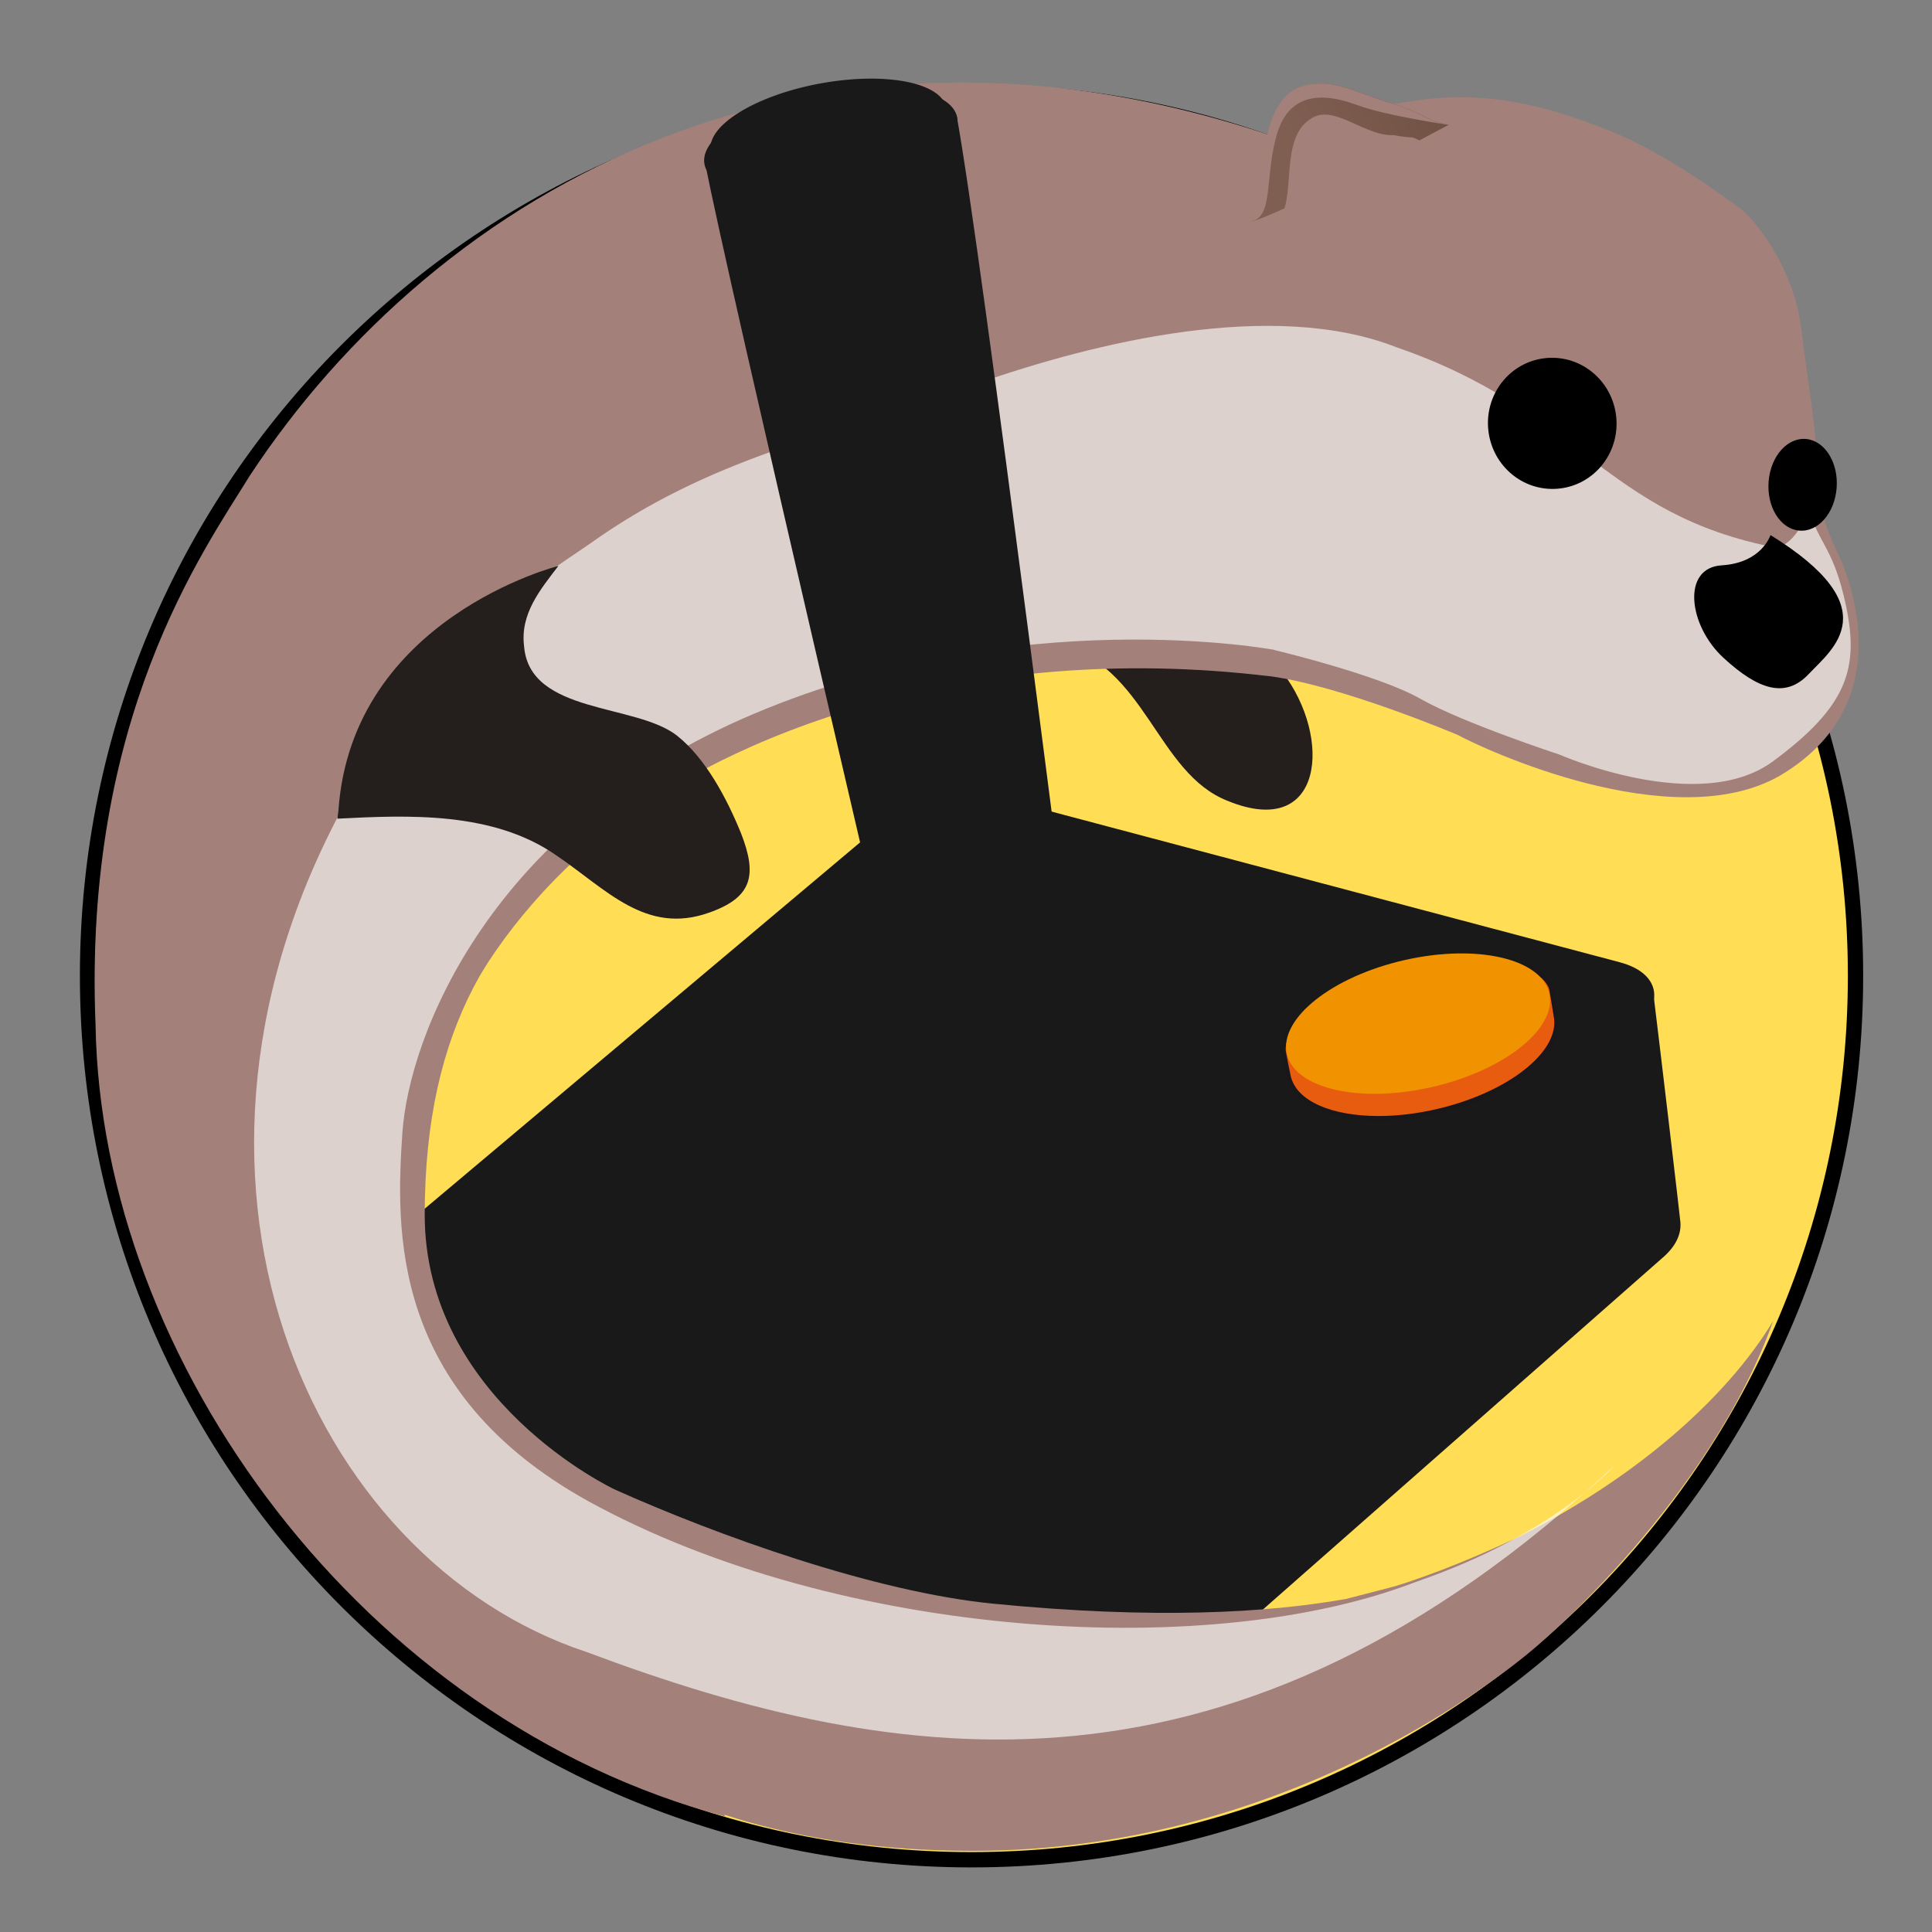 <?xml version="1.0" encoding="UTF-8" standalone="no"?>
<!-- Created with Inkscape (http://www.inkscape.org/) -->
<!-- 
Alternate "Ultra-flat" looking icon corresponding with the theme created by steftrikia at
http://gnome-look.org/content/show.php/Ultra-Flat-Icons?content=167477
-->


<svg
   xmlns:dc="http://purl.org/dc/elements/1.1/"
   xmlns:cc="http://creativecommons.org/ns#"
   xmlns:rdf="http://www.w3.org/1999/02/22-rdf-syntax-ns#"
   xmlns:svg="http://www.w3.org/2000/svg"
   xmlns="http://www.w3.org/2000/svg"
   xmlns:xlink="http://www.w3.org/1999/xlink"
   xmlns:sodipodi="http://sodipodi.sourceforge.net/DTD/sodipodi-0.dtd"
   xmlns:inkscape="http://www.inkscape.org/namespaces/inkscape"
   id="svg4023"
   height="256"
   width="256"
   version="1.1"
   inkscape:version="0.48.5 r10040"
   sodipodi:docname="lutris.svg">
  <rect width="100%" height="100%" fill="#808080" stroke="none"/>
  <sodipodi:namedview
     pagecolor="#ffffff"
     bordercolor="#666666"
     borderopacity="1"
     objecttolerance="10"
     gridtolerance="10"
     guidetolerance="10"
     inkscape:pageopacity="0"
     inkscape:pageshadow="2"
     inkscape:window-width="1920"
     inkscape:window-height="1012"
     id="namedview153"
     showgrid="false"
     inkscape:zoom="2.9776902"
     inkscape:cx="165.60996"
     inkscape:cy="129.81347"
     inkscape:window-x="0"
     inkscape:window-y="29"
     inkscape:window-maximized="1"
     inkscape:current-layer="g4035" />
  <defs
     id="defs4025">
    <linearGradient
       x1="188.21"
       y1="134.68"
       gradientTransform="matrix(1.901,0.05,-0.05,1.901,-33.292,342.14)"
       x2="269.69"
       gradientUnits="userSpaceOnUse"
       y2="134.68"
       id="linearGradient3245">
      <stop
         offset=".135"
         style="stop-color:#A3817A"
         id="stop3247" />
      <stop
         offset=".239"
         style="stop-color:#856962"
         id="stop3249" />
      <stop
         offset=".408"
         style="stop-color:#5B4741"
         id="stop3251" />
      <stop
         offset=".572"
         style="stop-color:#3B2C26"
         id="stop3253" />
      <stop
         offset="1"
         style="stop-color:#231913"
         id="stop3255" />
      <stop
         offset="1"
         style="stop-color:#150D08"
         id="stop3257" />
      <stop
         offset="1"
         style="stop-color:#100904"
         id="stop3259" />
    </linearGradient>
    <linearGradient
       id="linearGradient3356"
       y2="115.93"
       gradientUnits="userSpaceOnUse"
       x2="205.08"
       gradientTransform="matrix(0.998,0.07,-0.07,0.998,18.782,-36.411)"
       y1="57.817"
       x1="215.33">
      <stop
         id="stop281"
         style="stop-color:#0D0D0D"
         offset="0" />
      <stop
         id="stop283"
         style="stop-color:#151515"
         offset=".337" />
      <stop
         id="stop285"
         style="stop-color:#2C2C2C"
         offset=".873" />
      <stop
         id="stop287"
         style="stop-color:#333"
         offset="1" />
    </linearGradient>
    <linearGradient
       id="linearGradient3354"
       y2="127.33"
       gradientUnits="userSpaceOnUse"
       x2="187.02"
       gradientTransform="matrix(0.993,0.122,-0.122,0.993,41.424,-64.904)"
       y1="114.44"
       x1="164.7">
      <stop
         id="stop238"
         style="stop-color:#816661"
         offset="0" />
      <stop
         id="stop240"
         style="stop-color:#5C4843"
         offset=".203" />
      <stop
         id="stop242"
         style="stop-color:#3B2C27"
         offset=".424" />
      <stop
         id="stop244"
         style="stop-color:#231914"
         offset=".636" />
      <stop
         id="stop246"
         style="stop-color:#150D08"
         offset=".833" />
      <stop
         id="stop248"
         style="stop-color:#100904"
         offset="1" />
    </linearGradient>
    <linearGradient
       id="linearGradient3352"
       y2="44.581"
       gradientUnits="userSpaceOnUse"
       x2="250.97"
       gradientTransform="matrix(1,0.026,-0.026,1,7.408,-13.052)"
       y1="44.581"
       x1="238.63">
      <stop
         id="stop229"
         style="stop-color:#5D4946"
         offset="0" />
      <stop
         id="stop231"
         style="stop-color:#6C4D3A"
         offset="1" />
    </linearGradient>
    <linearGradient
       id="linearGradient3425"
       y2="104.7"
       gradientUnits="userSpaceOnUse"
       x2="251.65"
       gradientTransform="matrix(1.901,0.05,-0.05,1.901,-33.292,342.14)"
       y1="104.7"
       x1="186.4">
      <stop
         id="stop216"
         style="stop-color:#5D4946"
         offset="0" />
      <stop
         id="stop218"
         style="stop-color:#6C4D3A"
         offset="1" />
    </linearGradient>
    <linearGradient
       id="linearGradient3428"
       y2="39.798"
       gradientUnits="userSpaceOnUse"
       x2="249.33"
       gradientTransform="matrix(1.901,0.05,-0.05,1.901,-33.292,342.14)"
       y1="46.69"
       x1="237.39">
      <stop
         id="stop209"
         style="stop-color:#7F5F52"
         offset=".332" />
      <stop
         id="stop211"
         style="stop-color:#715346"
         offset=".983" />
    </linearGradient>
    <linearGradient
       id="linearGradient3431"
       y2="62.097"
       gradientUnits="userSpaceOnUse"
       x2="277.7"
       gradientTransform="matrix(1.901,0.05,-0.05,1.901,-33.292,342.14)"
       y1="62.097"
       x1="239.48">
      <stop
         id="stop202"
         style="stop-color:#5D4946"
         offset="0" />
      <stop
         id="stop204"
         style="stop-color:#6C4D3A"
         offset="1" />
    </linearGradient>
    <linearGradient
       id="linearGradient3344"
       y2="96.472"
       gradientUnits="userSpaceOnUse"
       x2="257.81"
       gradientTransform="matrix(1,0.026,-0.026,1,7.408,-13.052)"
       y1="96.472"
       x1="156.3">
      <stop
         id="stop195"
         style="stop-color:#5D4946"
         offset="0" />
      <stop
         id="stop197"
         style="stop-color:#6C4D3A"
         offset="1" />
    </linearGradient>
    <clipPath
       id="XMLID_30_">
      <path
         id="use186"
         d="m 280.21,59.204 -0.346,-4.689 c 0,0 -0.616,-4.105 -1.131,-6.864 -0.514,-2.758 -2.549,-4.972 -6.451,-7.471 -3.901,-2.498 -9.609,-4.34 -14.76,-4.786 -4.27,-0.368 -11.135,1.713 -12.952,1.991 l -0.097,-0.334 c -23.729,-16.768 -62.793,0.906 -72.751,19.138 -7.787,14.26 -10.43,22.738 -8.551,37.676 2.306,18.341 12.99,40.296 36.715,48.222 l -5.345,-31.02 c -4.76,-5.556 -7.077,-25.259 19.807,-38.204 11.327,-5.453 27.395,-6.337 39.99,-1.604 l 1.482,0.601 c 4.688,2.682 8.528,3.219 8.528,3.219 l 5.849,1.838 5.115,-0.204 3.081,-1.736 c 0,0 3.19,-1.816 3.919,-3.89 0.73,-2.072 0.437,-5.171 0.437,-5.171 l -1.485,-4.063 -1.054,-2.649 z"
         inkscape:connector-curvature="0" />
    </clipPath>
    <clipPath
       id="XMLID_29_">
      <path
         id="use174"
         d="m 214.24,123.17 c -6.146,-2.038 -11.888,-4.917 -18.132,-10.339 -6.646,-9.149 -2.385,-20.869 -0.857,-23.532 1.529,-2.661 5.104,-8.296 16.58,-14.725 12.913,-5.682 25.13,-5.446 30.013,-5.146 6.06,0.073 13.005,2.707 13.783,3.098 0.777,0.392 5.427,2.307 5.427,2.307 l 4.721,1.385 c 0,0 0.853,0.229 2.863,0.711 14.149,2.168 14.606,-9.293 14.606,-9.293 l -0.402,-2.195 -1.233,-2.979 -0.588,-1.277 -0.353,-0.692 c 0,0 -0.102,-0.871 -0.245,-1.756 -0.271,3.307 -3.175,2.576 -3.175,2.576 -10.997,-2.019 -14.368,-4.154 -23.672,-9.482 -6.59,-4.264 -18.467,-1.895 -25.81,0.577 -9.57,3.277 -17.688,4.75 -25.445,10.115 -7.781,5.048 -10.565,6.94 -15.046,15.195 -12.354,22.755 -2.3,45.88 15.246,51.48 15.771,6.197 41.118,11.267 64.462,-10.685 -10e-4,10e-4 -13.575,15.345 -52.743,4.657 z"
         inkscape:connector-curvature="0" />
    </clipPath>
    <linearGradient
       id="linearGradient3455"
       y2="14.798"
       gradientUnits="userSpaceOnUse"
       x2="300.22"
       gradientTransform="matrix(1.895,-0.152,0.152,1.895,-100.87,455.18)"
       y1="79.505"
       x1="188.14">
      <stop
         id="stop154"
         style="stop-color:#A3817A"
         offset=".286" />
      <stop
         id="stop156"
         style="stop-color:#947369"
         offset=".518" />
      <stop
         id="stop158"
         style="stop-color:#6E4F3C"
         offset=".977" />
      <stop
         id="stop160"
         style="stop-color:#6C4D3A"
         offset="1" />
    </linearGradient>
    <clipPath
       id="XMLID_27_">
      <path
         id="use147"
         d="m 268.01,87.464 c 2.501,0.64 2.905,2.477 0.901,4.108 l -31.159,25.313 c -2.006,1.627 -5.658,2.428 -8.163,1.788 l -38.89,-9.956 c -2.502,-0.642 -2.905,-2.48 -0.901,-4.108 l 31.159,-25.315 c 2.007,-1.627 5.659,-2.428 8.162,-1.787 l 38.891,9.957 z"
         inkscape:connector-curvature="0" />
    </clipPath>
    <linearGradient
       id="linearGradient3467"
       y2="134.68"
       gradientUnits="userSpaceOnUse"
       x2="269.69"
       gradientTransform="matrix(1.901,0.05,-0.05,1.901,-33.292,342.14)"
       y1="134.68"
       x1="188.21">
      <stop
         id="stop121"
         style="stop-color:#A3817A"
         offset=".135" />
      <stop
         id="stop123"
         style="stop-color:#856962"
         offset=".239" />
      <stop
         id="stop125"
         style="stop-color:#5B4741"
         offset=".408" />
      <stop
         id="stop127"
         style="stop-color:#3B2C26"
         offset=".572" />
      <stop
         id="stop129"
         style="stop-color:#231913"
         offset=".729" />
      <stop
         id="stop131"
         style="stop-color:#150D08"
         offset=".875" />
      <stop
         id="stop133"
         style="stop-color:#100904"
         offset="1" />
    </linearGradient>
    <linearGradient
       id="linearGradient3334"
       y2="265.23"
       gradientUnits="userSpaceOnUse"
       x2="204.4"
       gradientTransform="matrix(0.994,0.114,-0.114,0.994,54.333,-154.95)"
       y1="217.71"
       x1="204.4">
      <stop
         id="stop46"
         style="stop-color:#1C1C1C"
         offset="0" />
      <stop
         id="stop48"
         style="stop-color:#121212"
         offset=".223" />
      <stop
         id="stop50"
         style="stop-color:#040404"
         offset=".628" />
      <stop
         id="stop52"
         offset="1" />
    </linearGradient>
    <linearGradient
       id="linearGradient3336"
       y2="251.67"
       gradientUnits="userSpaceOnUse"
       x2="202.74"
       gradientTransform="matrix(0.994,0.114,-0.114,0.994,54.333,-154.95)"
       y1="210.75"
       x1="202.74">
      <stop
         id="stop59"
         style="stop-color:#3B3B3B"
         offset="0" />
      <stop
         id="stop61"
         style="stop-color:#282828"
         offset=".318" />
      <stop
         id="stop63"
         style="stop-color:#1B1B1B"
         offset=".673" />
      <stop
         id="stop65"
         style="stop-color:#171717"
         offset="1" />
    </linearGradient>
    <linearGradient
       id="linearGradient3338"
       y2="204.33"
       gradientUnits="userSpaceOnUse"
       x2="229.39"
       gradientTransform="matrix(0.994,0.114,-0.114,0.994,54.132,-154.86)"
       y1="257.54"
       x1="176.17">
      <stop
         id="stop70"
         style="stop-color:#fff"
         offset="0" />
      <stop
         id="stop72"
         style="stop-color:#D6D6D6"
         offset=".091" />
      <stop
         id="stop74"
         style="stop-color:#9E9E9E"
         offset=".227" />
      <stop
         id="stop76"
         style="stop-color:#6D6D6D"
         offset=".365" />
      <stop
         id="stop78"
         style="stop-color:#464646"
         offset=".5" />
      <stop
         id="stop80"
         style="stop-color:#272727"
         offset=".633" />
      <stop
         id="stop82"
         style="stop-color:#121212"
         offset=".762" />
      <stop
         id="stop84"
         style="stop-color:#040404"
         offset=".886" />
      <stop
         id="stop86"
         offset="1" />
    </linearGradient>
    <linearGradient
       id="linearGradient4015"
       y2="274.41"
       gradientUnits="userSpaceOnUse"
       y1="274.41"
       gradientTransform="matrix(-0.68,-0.733,0.733,-0.68,685.75,990.43)"
       x2="1015.9"
       x1="919.75">
      <stop
         id="stop29"
         style="stop-color:#FBBF00"
         offset=".286" />
      <stop
         id="stop31"
         style="stop-color:#F8AE02"
         offset=".451" />
      <stop
         id="stop33"
         style="stop-color:#EF8109"
         offset=".775" />
      <stop
         id="stop35"
         style="stop-color:#E85F0E"
         offset="1" />
    </linearGradient>
    <linearGradient
       inkscape:collect="always"
       xlink:href="#linearGradient3428"
       id="linearGradient3154"
       gradientUnits="userSpaceOnUse"
       gradientTransform="matrix(2.096,0.057,-0.055,2.17,-322.235,-93.561)"
       x1="237.39"
       y1="46.69"
       x2="249.33"
       y2="39.798" />
    <linearGradient
       inkscape:collect="always"
       xlink:href="#linearGradient3245"
       id="linearGradient3190"
       gradientUnits="userSpaceOnUse"
       gradientTransform="matrix(2.096,0.057,-0.055,2.17,-322.739,-96.415)"
       x1="267.668"
       y1="133.611"
       x2="269.69"
       y2="134.68" />
    <linearGradient
       inkscape:collect="always"
       xlink:href="#linearGradient3245"
       id="linearGradient4080"
       gradientUnits="userSpaceOnUse"
       gradientTransform="matrix(2.096,0.057,-0.055,2.17,-322.739,-96.415)"
       x1="267.668"
       y1="133.611"
       x2="269.69"
       y2="134.68" />
    <linearGradient
       inkscape:collect="always"
       xlink:href="#linearGradient3428"
       id="linearGradient4082"
       gradientUnits="userSpaceOnUse"
       gradientTransform="matrix(2.096,0.057,-0.055,2.17,-322.235,-93.561)"
       x1="237.39"
       y1="46.69"
       x2="249.33"
       y2="39.798" />
  </defs>
  <g
     id="g4035"
     transform="translate(-9.403,3.358)">
    <path
       transform="matrix(1.227,0,0,1.227,-259.297,-56.474)"
       d="m 419.369,148.664 c 0,52.722 -42.74,95.462 -95.462,95.462 -52.722,0 -95.462,-42.74 -95.462,-95.462 0,-52.722 42.74,-95.462 95.462,-95.462 52.722,0 95.462,42.74 95.462,95.462 z"
       sodipodi:ry="95.462227"
       sodipodi:rx="95.462227"
       sodipodi:cy="148.66437"
       sodipodi:cx="323.90665"
       id="path4033"
       style="fill:#ffdd55;fill-opacity:1;stroke:#000000;stroke-width:1.653;stroke-miterlimit:4;stroke-opacity:1;stroke-dasharray:none"
       sodipodi:type="arc" />
    <g
       id="g39"
       transform="matrix(2.096,0,0,2.171,-337.763,-65.228)">
      <g
         style="fill:#191919;fill-opacity:1"
         id="g41">
        <g
           style="fill:#191919;fill-opacity:1"
           id="g43">
          <path
             id="path54"
             style="fill:#191919;fill-opacity:1"
             d="m 270.13,88.926 c 0.513,4.045 1.647,13.331 1.732,14.148 0.07,0.704 -0.245,1.479 -1.172,2.231 l -29.801,25.322 c -2.002,1.627 -5.651,2.425 -8.151,1.787 l -38.853,-9.943 c -1.778,-0.457 -2.075,-1.348 -2.367,-2.68 -0.287,-1.542 -2.491,-11.472 -2.839,-13.055 L 223.14,88.651 c 2.006,-1.63 5.656,-2.429 8.157,-1.789 l 38.833,2.064 z"
             inkscape:connector-curvature="0" />
        </g>
        <g
           style="fill:#191919;fill-opacity:1"
           id="g56">
          <path
             id="path67"
             style="fill:#191919;fill-opacity:1"
             d="m 268.04,87.232 c 2.498,0.64 2.9,2.475 0.899,4.104 l -31.125,25.288 c -2.004,1.624 -5.653,2.424 -8.155,1.785 l -38.851,-9.945 c -2.499,-0.642 -2.901,-2.478 -0.899,-4.104 l 31.13,-25.288 c 2.005,-1.626 5.654,-2.427 8.154,-1.786 l 38.851,9.946 z"
             inkscape:connector-curvature="0" />
        </g>
        <path
           style="fill:#191919;fill-opacity:1"
           id="path90"
           d="m 244.17,95.265 c 0.861,3.931 -4.931,8.538 -12.935,10.292 -8.007,1.753 -15.195,-0.007 -16.057,-3.936 -0.861,-3.929 4.932,-8.537 12.938,-10.291 8.004,-1.753 15.193,0.007 16.054,3.935 z"
           inkscape:connector-curvature="0" />
        <ellipse
           style="fill:#191919;fill-opacity:1"
           id="ellipse94"
           d="m 242.054,96.607 c 0,3.458 -5.71,6.261 -12.754,6.261 -7.044,0 -12.754,-2.803 -12.754,-6.261 0,-3.458 5.71,-6.261 12.754,-6.261 7.044,0 12.754,2.803 12.754,6.261 z"
           rx="12.754"
           transform="matrix(0.977,-0.214,0.214,0.977,-15.368,51.344)"
           ry="6.261"
           cy="96.607"
           cx="229.3"
           sodipodi:cx="229.3"
           sodipodi:cy="96.607002"
           sodipodi:rx="12.754"
           sodipodi:ry="6.2610002" />
        <ellipse
           style="fill:#191919;fill-opacity:1"
           id="ellipse98"
           d="m 238.254,94.522 c 0,2.503 -4.134,4.532 -9.234,4.532 -5.1,0 -9.234,-2.029 -9.234,-4.532 0,-2.503 4.134,-4.532 9.234,-4.532 5.1,0 9.234,2.029 9.234,4.532 z"
           rx="9.234"
           transform="matrix(0.977,-0.214,0.214,0.977,-14.932,51.251)"
           ry="4.532"
           cy="94.522"
           cx="229.02"
           sodipodi:cx="229.02"
           sodipodi:cy="94.522003"
           sodipodi:rx="9.2340002"
           sodipodi:ry="4.5320001" />
      </g>
      <g
         id="g102">
        <g
           id="g104">
          <g
             id="g106">
            <g
               id="g108">
              <path
                 id="path110"
                 style="fill:#e85c0f"
                 d="m 254.66,88.291 c -4.104,0.896 -7.902,2.035 -7.897,4.271 l 0.319,1.616 c 0.134,0.614 0.539,1.142 1.203,1.567 1.693,1.085 4.89,1.325 8.145,0.611 4.665,-1.024 8.064,-3.666 7.578,-5.888 l -0.063,-0.377 -0.253,-1.36 c -0.937,-2.032 -4.975,-1.332 -9.032,-0.44 z"
                 inkscape:connector-curvature="0" />
              <path
                 id="path112"
                 style="fill:#1a171b"
                 d="m 260.58,87.256 c -1.694,0 -3.866,0.425 -5.961,0.885 -4.166,0.91 -8.022,2.076 -8.017,4.422 0,0.193 0.319,1.635 0.322,1.649 0.366,1.671 2.611,2.709 5.857,2.709 1.184,0 2.42,-0.139 3.674,-0.415 4.828,-1.06 8.208,-3.727 7.694,-6.071 -0.006,-0.029 -0.035,-0.203 -0.062,-0.371 -0.177,-1.08 -0.223,-1.304 -0.265,-1.397 v -0.001 l -10e-4,-10e-4 c -0.436,-0.948 -1.496,-1.409 -3.241,-1.409 z m -13.671,5.306 c -0.004,-2.05 3.47,-3.18 7.776,-4.121 2.233,-0.49 4.301,-0.878 5.895,-0.878 1.48,0 2.55,0.334 2.962,1.23 0.056,0.125 0.279,1.574 0.307,1.708 0.029,0.134 0.044,0.27 0.044,0.407 0.004,2.051 -3.201,4.354 -7.504,5.298 -1.261,0.277 -2.485,0.408 -3.608,0.408 -2.964,0 -5.216,-0.913 -5.557,-2.469 -0.03,-0.134 -0.315,-1.449 -0.315,-1.583 z"
                 inkscape:connector-curvature="0" />
            </g>
            <path
               id="path114"
               style="fill:#f19300"
               d="m 263.58,89.154 c 0.47,2.14 -2.868,4.69 -7.452,5.698 -4.581,1.003 -8.679,0.081 -9.148,-2.058 -0.472,-2.141 2.866,-4.695 7.449,-5.698 4.584,-1.005 8.683,-0.083 9.151,2.058 z"
               inkscape:connector-curvature="0" />
          </g>
        </g>
      </g>
    </g>
    <path
       sodipodi:nodetypes="cscccsccc"
       id="path135"
       style="fill:url(#linearGradient4080)"
       d="m 66.394,170.522 c 0,0 11.837,28.436 54.952,36.128 43.113,7.692 62.125,6.263 88.683,-6.069 15.68,-7.736 28.02,-18.46 34.319,-28.892 -8.377,23.622 -30.912,42.727 -30.912,42.727 0,0 -30.249,27.617 -75.512,27.475 -46.937,-0.147 -61.873,-24.265 -61.873,-24.265 l -9.657,-47.104 z"
       inkscape:connector-curvature="0" />
    <g
       style="fill:#241f1c"
       id="g137"
       transform="matrix(2.096,0,0,2.171,-337.763,-65.228)">
      <path
         style="fill:#241f1c"
         id="path139"
         d="m 232.44,67.779 c 5.659,1.296 6.273,7.908 10.825,9.608 6.074,2.388 6.592,-3.89 3.456,-7.843"
         inkscape:connector-curvature="0" />
    </g>
    <path
       sodipodi:nodetypes="ccccccccccccccccccccccc"
       id="path162"
       style="fill:#a3817a;fill-opacity:1"
       d="m 249.622,63.312 -0.725,-10.18 c 0,0 -1.291,-8.912 -2.371,-14.903 -1.077,-5.988 -5.343,-10.795 -13.522,-16.219 -8.177,-5.423 -20.142,-9.422 -30.94,-10.391 -8.951,-0.799 -23.341,3.719 -27.151,4.323 l 7.521,0.282 C 117.244,-7.922 67.077,22.324 42.503,59.671 c -6.11,9.93 -22.119,32.153 -20.436,72.897 0.763,44.389 35.442,92.026 83.445,104.778 L 70.756,177.565 c -9.978,-12.063 -15.547,-56.501 40.807,-84.606 23.743,-11.839 57.426,-13.759 83.828,-3.482 l 3.107,1.305 c 9.827,5.823 17.877,6.989 17.877,6.989 l 12.261,3.99 10.722,-0.443 6.458,-3.769 c 0,0 6.687,-3.943 8.215,-8.445 1.53,-4.498 0.916,-11.227 0.916,-11.227 l -3.113,-8.821 -2.209,-5.751 z"
       inkscape:connector-curvature="0" />
    <g
       id="g164"
       style="opacity:0.63"
       transform="matrix(2.096,0,0,2.171,-337.763,-65.228)">
      <path
         id="path166"
         style="fill:#ffffff"
         d="m 213.71,123.96 c -6.146,-2.039 -12.443,-5.396 -18.688,-10.818 -5.798,-9.202 -2.009,-21.432 -0.481,-24.093 1.528,-2.661 6.223,-8.886 16.834,-15.423 15.593,-4.613 24.575,-6.089 29.445,-5.403 4.871,0.687 14.045,3.165 14.823,3.555 0.777,0.391 3.654,1.601 3.654,1.601 l 7.094,2.424 c 0,0 -0.06,0.121 1.95,0.603 14.149,2.169 14.606,-9.292 14.606,-9.292 l -0.403,-2.196 -1.232,-2.979 -0.587,-1.277 -0.354,-0.692 c 0,0 -0.102,-0.871 -0.245,-1.756 -0.271,3.308 -2.137,3.726 -2.137,3.726 -10.997,-2.018 -12.457,-8.386 -24.052,-12.238 -7.842,-2.985 -19.125,-0.288 -26.466,2.183 -9.571,3.278 -16.888,4.5 -24.643,9.864 -7.782,5.048 -10.137,7.188 -15.047,15.196 -13.569,23.219 -2.619,46.779 14.928,52.381 19.817,7.173 41.056,10.264 65.061,-11.444 -10e-4,-0.002 -15.361,16.983 -54.06,6.078 z"
         inkscape:connector-curvature="0" />
    </g>
    <path
       id="path206"
       style="fill:#a3817a;fill-opacity:1"
       d="m 177.963,13.088 c 0,0 9.615,-1.78 19.265,-3.148 9.651,-1.363 17.486,0.894 25.239,3.943 7.748,3.048 15.837,9.162 17.572,10.428 1.732,1.268 7.064,7.712 8.035,15.869 0.971,8.157 2.203,13.882 1.891,18.344 -0.308,4.464 2.486,10.432 2.486,10.432 0,0 10.879,19.806 -7.247,30.495 -14.336,8.146 -39.547,-3.713 -42.641,-5.426 0,0 -15.338,-6.513 -24.922,-7.788 0.061,-2.436 0.331,-3.534 0.331,-3.534 0,0 13.996,3.313 19.605,6.513 5.612,3.202 18.46,7.412 18.46,7.412 0,0 18.507,8.139 28.305,0.886 9.798,-7.254 11.42,-12.208 9.668,-20.586 -1.748,-8.38 -4.104,-8.443 -5.14,-13.962 0,0 -0.818,-6.524 -1.235,-13.241 -0.419,-6.72 -1.945,-16.313 -7.704,-21.346 -5.76,-5.035 -14.648,-10.56 -19.317,-12.111 -4.67,-1.548 -16.577,-4.106 -23.083,-2.859 -6.507,1.246 -20.35,3.704 -20.35,3.704 l 0.782,-4.023 z"
       inkscape:connector-curvature="0" />
    <path
       id="path213"
       style="fill:url(#linearGradient4082)"
       d="m 201.361,13.18 c 0,0 -23.025,12.377 -26.184,12.781 1.046,-2.099 1.528,-3.691 1.685,-7.425 0.155,-3.73 1.22,-9.401 5.234,-10.493 4.018,-1.092 6.907,0.849 11.428,2.195 4.515,1.342 5.067,2.54 7.836,2.942 z"
       inkscape:connector-curvature="0" />
    <path
       id="path220"
       style="fill:#a3817a;fill-opacity:1"
       d="M 177.688,86.255 C 137.166,81.35 105.496,94.364 90.11,106.726 74.724,119.085 65.767,132.707 65.678,157.442 c -0.086,24.738 25.188,36.567 25.188,36.567 13.545,6.075 34.371,13.58 50.152,15.13 21.321,2.097 36.351,1.218 46.749,-0.63 l 10.165,-2.629 c -27.197,11.094 -77.242,8.024 -110.602,-10.336 -26.283,-14.574 -25.469,-36.032 -24.61,-48.784 0.862,-12.752 11.527,-40.738 46.624,-55.556 35.099,-14.814 68.81,-8.465 68.81,-8.465"
       inkscape:connector-curvature="0" />
    <g
       style="fill:#a3817a;fill-opacity:1"
       id="g222"
       transform="matrix(2.096,0,0,2.171,-337.763,-65.228)">
      <g
         style="fill:#a3817a;fill-opacity:1"
         id="g224">
        <path
           style="fill:#a3817a;fill-opacity:1"
           id="path226"
           d="m 254.82,36.879 c 0.244,-0.004 0.567,0.227 0.794,0.318 -1.522,0.815 -2.613,2.194 -4.249,2.965 -1.363,0.751 -3.088,1.098 -4.606,1.266 0.683,-1.669 -0.127,-4.848 1.984,-5.814 1.432,-0.596 3.237,1.21 4.985,1.132 0.001,-0.001 0.747,0.138 1.092,0.133 z"
           inkscape:connector-curvature="0" />
      </g>
      <path
         id="path233"
         style="fill:#a3817a;fill-opacity:1"
         d="m 257.19,36.113 c 0,0 -3.962,-0.553 -5.757,-1.201 -1.794,-0.648 -4.143,-0.967 -5.016,1.599 -0.873,2.566 -0.21,5.303 -1.718,5.489 0.499,-0.967 0.729,-1.7 0.804,-3.42 0.074,-1.718 0.582,-4.33 2.497,-4.833 1.917,-0.503 3.295,0.391 5.452,1.011 2.154,0.618 2.417,1.17 3.738,1.355 z"
         inkscape:connector-curvature="0" />
    </g>
    <g
       id="g235"
       transform="matrix(2.096,0,0,2.171,-337.763,-65.228)">
      <path
         id="path250"
         style="fill:#241f1c"
         d="m 187.03,77.939 -0.066,0.526 c 4.425,-0.217 9.847,-0.469 13.87,2.262 3.119,2.038 5.623,4.851 9.622,3.475 2.734,-0.928 3.067,-2.271 2.019,-4.855 -0.885,-2.101 -2.222,-4.549 -4.031,-5.94 -2.606,-1.996 -9.343,-1.299 -9.681,-5.473 -0.254,-1.973 1.03,-3.457 2.169,-4.895 -0.002,0 -13.046,3.174 -13.902,14.9 z"
         inkscape:connector-curvature="0" />
    </g>
    <g
       id="g252"
       transform="matrix(2.096,0,0,2.171,-337.763,-65.228)">
      <g
         id="g254">
        <path
           id="path256"
           d="m 277.56,61.156 c 0,0 -0.542,1.698 -3.087,1.847 -2.544,0.151 -2.104,3.666 0.102,5.634 2.207,1.969 3.933,2.509 5.404,0.998 1.469,-1.508 5.077,-4.01 -2.419,-8.479 z"
           inkscape:connector-curvature="0" />
        <path
           id="path258"
           d="m 266.97,56.813 c -1.383,1.737 -3.938,2.036 -5.708,0.672 -1.77,-1.371 -2.087,-3.887 -0.703,-5.625 1.38,-1.734 3.937,-2.034 5.706,-0.668 1.771,1.369 2.084,3.884 0.705,5.621 z"
           inkscape:connector-curvature="0" />
        <path
           id="path260"
           d="m 281.74,58.295 c -0.128,1.544 -1.196,2.703 -2.384,2.586 -1.187,-0.114 -2.045,-1.456 -1.914,-3.003 0.129,-1.542 1.195,-2.7 2.382,-2.585 1.187,0.118 2.045,1.459 1.916,3.002 z"
           inkscape:connector-curvature="0" />
      </g>
    </g>
    <path
       id="path268"
       style="opacity:0.4;fill:#1a171b"
       d="m 133.131,138.911 c 0,0 2.991,2.295 3.159,0.938 0.164,-1.355 -29.921,-118.446 -29.921,-118.446 0,0 20.193,86.606 26.762,117.498 z"
       inkscape:connector-curvature="0" />
    <g
       style="fill:#191919;fill-opacity:1"
       id="g276"
       transform="matrix(2.096,0,0,2.171,-337.763,-65.228)">
      <g
         style="fill:#191919;fill-opacity:1"
         id="g278">
        <path
           id="path289"
           style="fill:#191919;fill-opacity:1"
           d="m 226.1,35.507 c 1.563,8.111 7.774,56.093 7.97,57.099 0.267,1.376 -0.972,2.774 -4.542,3.463 -3.572,0.69 -5.721,-0.055 -5.986,-1.433 -0.204,-1.056 -12.116,-49.906 -13.316,-56.127 0.712,-0.253 15.022,-2.99 15.874,-3.002 z"
           inkscape:connector-curvature="0" />
      </g>
      <path
         id="path291"
         style="fill:#191919;fill-opacity:1"
         d="m 226.14,35.652 c 0.339,1.66 -2.958,3.652 -7.369,4.447 -4.41,0.795 -8.263,0.094 -8.601,-1.565 -0.343,-1.662 2.955,-3.652 7.367,-4.448 4.408,-0.794 8.26,-0.094 8.603,1.566 z"
         inkscape:connector-curvature="0" />
      <path
         style="fill:#191919;fill-opacity:1"
         id="path293"
         d="m 225.45,35.063 c 0.317,1.544 -2.757,3.401 -6.865,4.143 -4.111,0.741 -7.699,0.088 -8.018,-1.459 -0.317,-1.547 2.757,-3.402 6.865,-4.144 4.11,-0.741 7.698,-0.088 8.018,1.46 z"
         inkscape:connector-curvature="0" />
    </g>
  </g>
  <path
     sodipodi:type="arc"
     style="fill:#000000;fill-opacity:0;stroke:none"
     id="path4031"
     sodipodi:cx="175.72649"
     sodipodi:cy="31.830004"
     sodipodi:rx="168.1275"
     sodipodi:ry="108.28551"
     d="m 343.854,31.83 a 168.127,108.286 0 1 1 -336.255,0 168.127,108.286 0 1 1 336.255,0 z" />
</svg>

